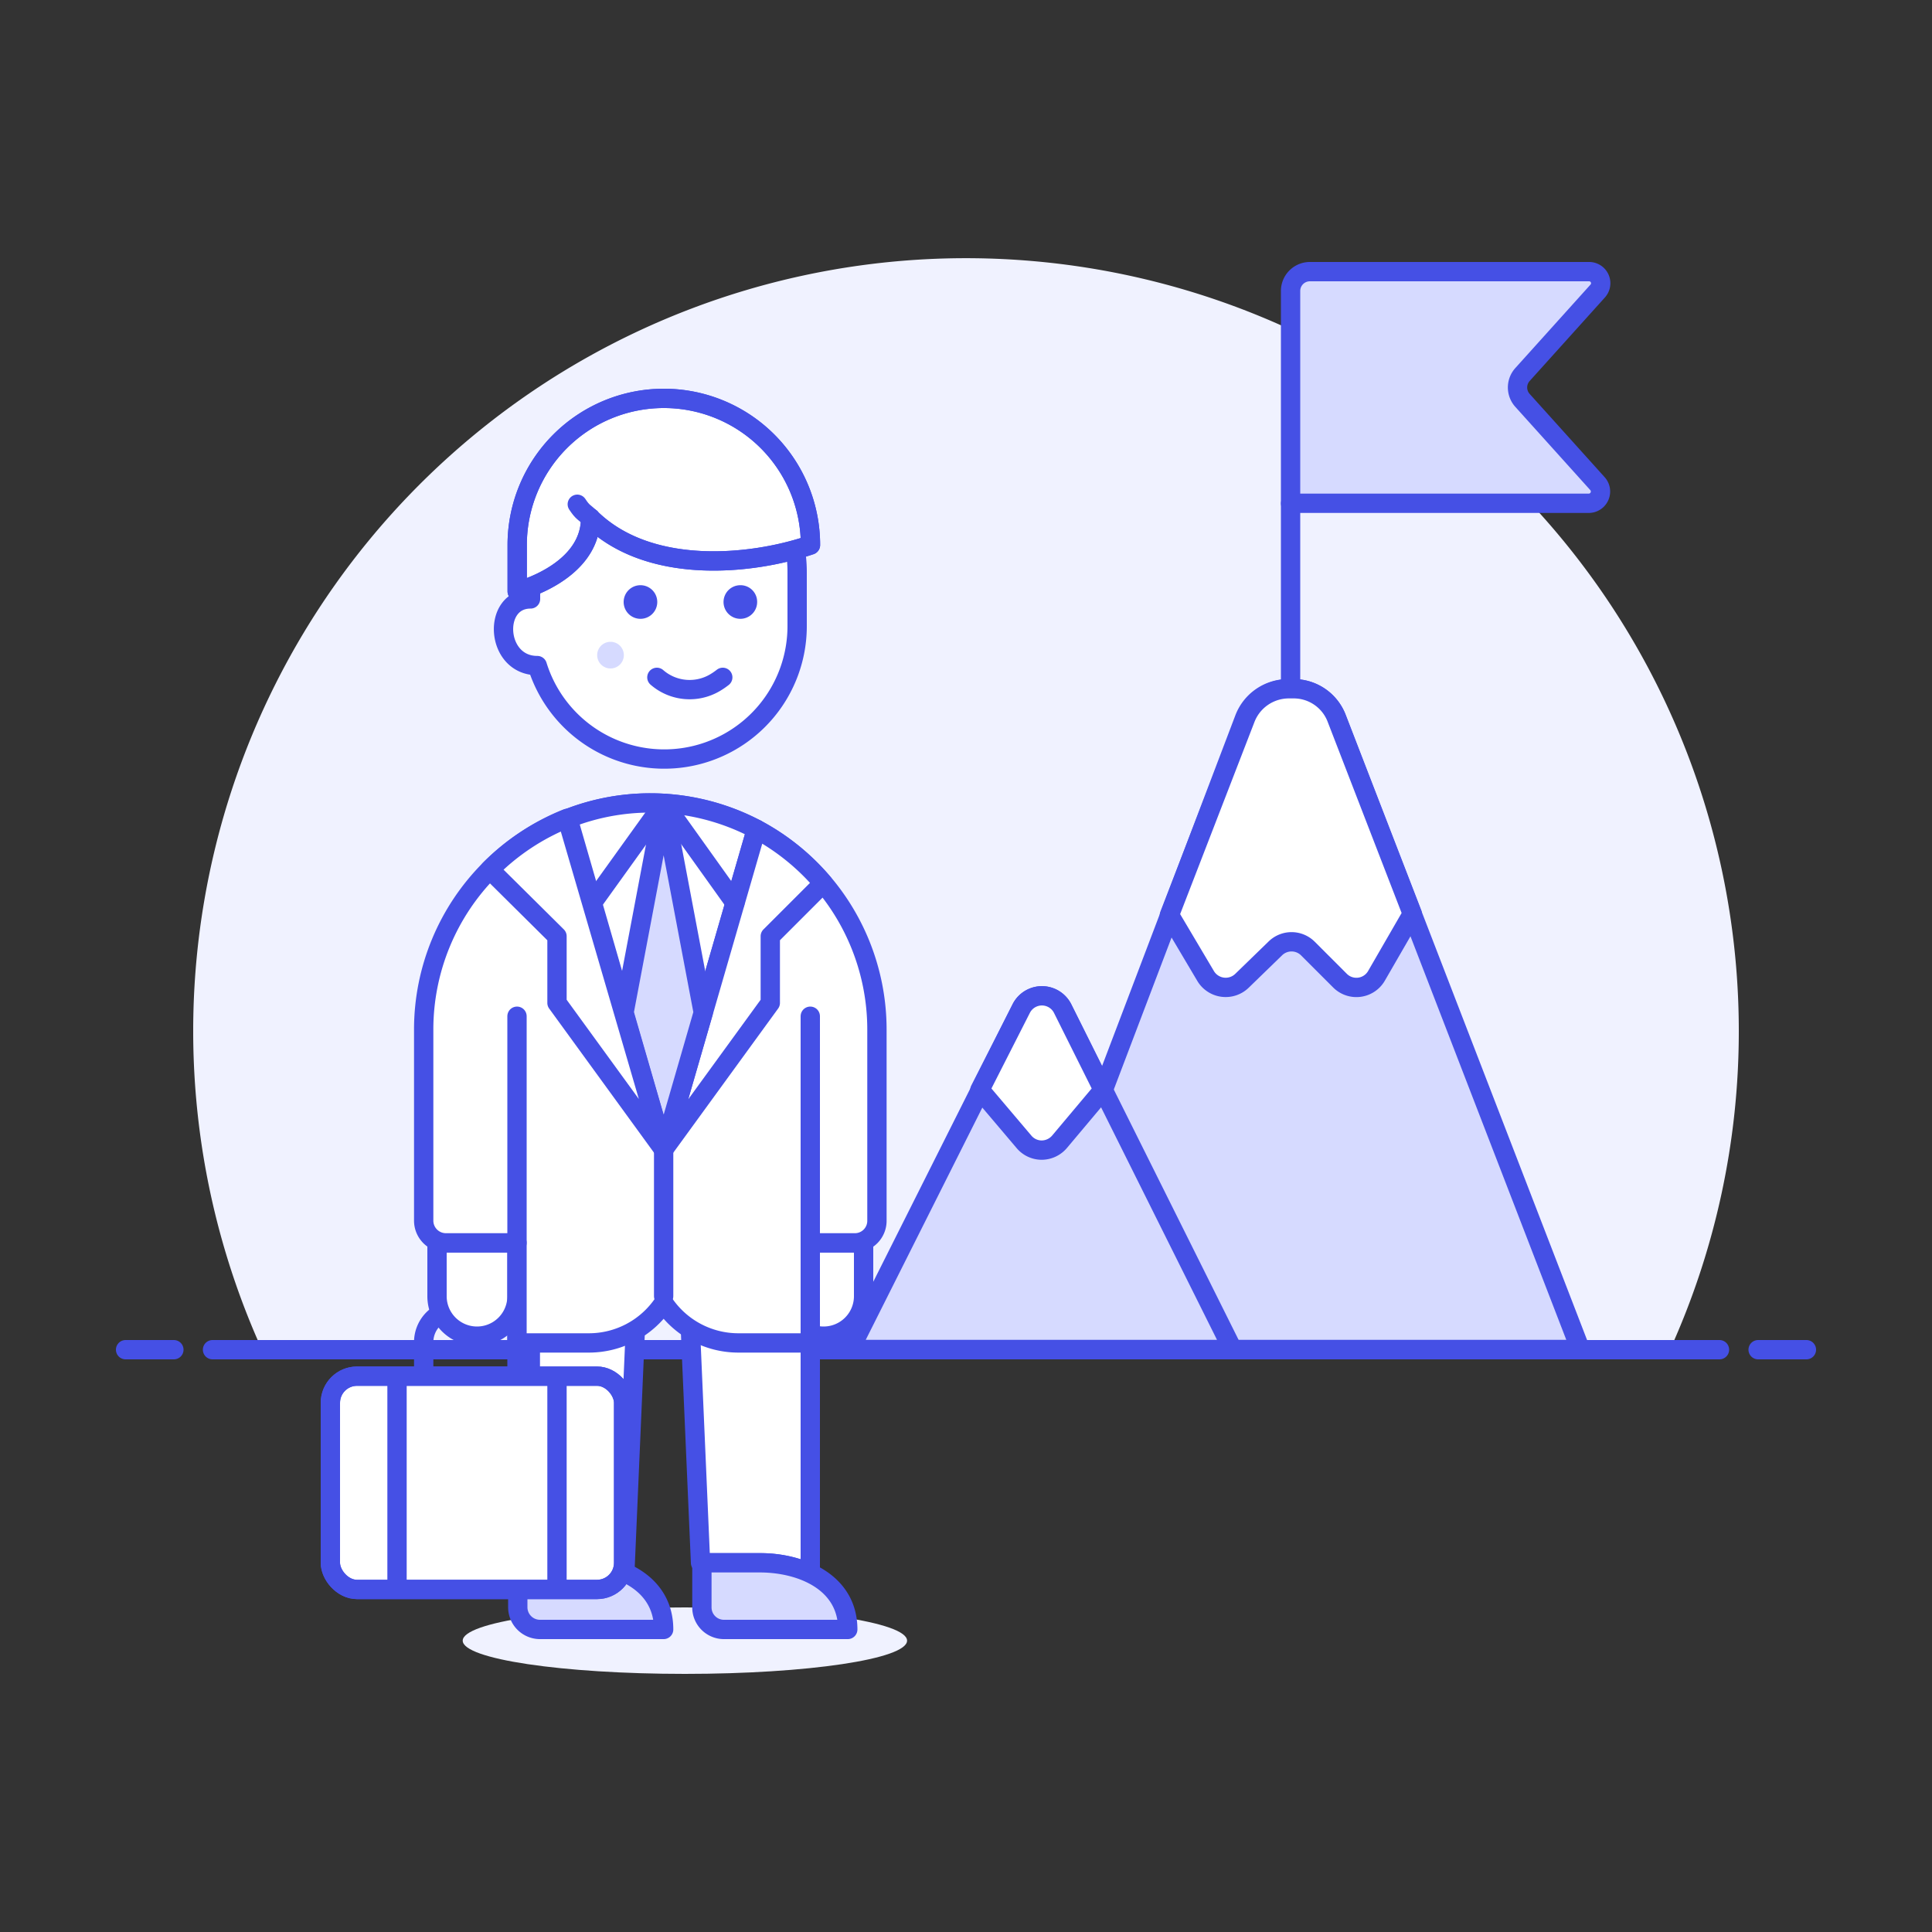 <svg id="Layer_1" data-name="Layer 1" xmlns="http://www.w3.org/2000/svg" viewBox="0 0 100 100"><rect x="0" y="0" width="100" height="100" fill="#333333" stroke="none"/><defs><style>.cls-1{fill:#f0f2ff;}.cls-10,.cls-2,.cls-9{fill:none;}.cls-10,.cls-11,.cls-12,.cls-2,.cls-3,.cls-5,.cls-8,.cls-9{stroke:#4550e5;}.cls-2,.cls-3,.cls-5{stroke-linecap:round;}.cls-10,.cls-11,.cls-12,.cls-2,.cls-3,.cls-5{stroke-linejoin:round;}.cls-12,.cls-3,.cls-4,.cls-8{fill:#fff;}.cls-11,.cls-5,.cls-7{fill:#d6daff;}.cls-6{fill:#4550e5;}.cls-8,.cls-9{stroke-miterlimit:10;}</style></defs><title>success-goal-businessman</title><path class="cls-1" d="M90,53.36a40,40,0,1,0-76.44,16.5H86.44A39.88,39.88,0,0,0,90,53.36Z"/><line class="cls-2" x1="11" y1="69.86" x2="89" y2="69.86"/><line class="cls-2" x1="6.5" y1="69.86" x2="9" y2="69.86"/><line class="cls-2" x1="91" y1="69.86" x2="93.5" y2="69.86"/><ellipse class="cls-1" cx="35.45" cy="84.92" rx="11.5" ry="1.72"/><path class="cls-3" d="M44.7,67.09a2.07,2.07,0,1,1-4.14,0V64.33H44.7Z"/><path class="cls-4" d="M39.33,80.89a6.15,6.15,0,0,1,2.61.55V61.57H26.76V80.89h3a6.31,6.31,0,0,1,2.58.53l.53-12.26a1.44,1.44,0,0,1,2.88,0l.51,11.73Z"/><path class="cls-2" d="M39.33,80.89a6.15,6.15,0,0,1,2.61.55V61.57H26.76V80.89h3a6.31,6.31,0,0,1,2.58.53l.53-12.26a1.44,1.44,0,0,1,2.88,0l.51,11.73Z"/><path class="cls-5" d="M43.88,84.34c0-2.47-2.42-3.45-4.55-3.45h-3v2.3a1.14,1.14,0,0,0,1.15,1.15Z"/><path class="cls-5" d="M34.35,84.34c0-2.47-2.41-3.45-4.55-3.45h-3v2.3a1.15,1.15,0,0,0,1.15,1.15Z"/><path class="cls-3" d="M34.36,22.7a6.9,6.9,0,0,0-6.9,6.9V31c-2,0-1.83,3.45.35,3.45h0a6.88,6.88,0,0,0,13.45-2.07V29.6A6.9,6.9,0,0,0,34.36,22.7Z"/><path class="cls-6" d="M33.15,30.29a.87.87,0,1,0,.87.86.87.87,0,0,0-.87-.86Z"/><path class="cls-6" d="M38.33,30.29a.87.87,0,1,0,.86.86.86.86,0,0,0-.86-.86Z"/><path class="cls-7" d="M32.29,33.91a.69.69,0,1,1-.69-.69A.69.69,0,0,1,32.29,33.91Z"/><path class="cls-2" d="M34,35.06a2.58,2.58,0,0,0,3,.28,3.71,3.71,0,0,0,.41-.28"/><path class="cls-3" d="M30.57,26.82c3,2.94,8.24,2.45,11.38,1.39a7.59,7.59,0,0,0-15.18,0v2.4s3.8-.95,3.8-3.8"/><path class="cls-2" d="M30.57,26.82c3,2.94,8.24,2.45,11.38,1.39a7.59,7.59,0,0,0-15.18,0v2.4s3.8-.95,3.8-3.8"/><path class="cls-2" d="M30.57,26.82c-.35-.34-.4-.28-.69-.72"/><rect class="cls-8" x="17.1" y="71.23" width="15.18" height="11.04" rx="1.38" ry="1.38"/><line class="cls-9" x1="20.55" y1="71.23" x2="20.55" y2="82.22"/><line class="cls-9" x1="28.83" y1="71.28" x2="28.83" y2="82.27"/><path class="cls-9" d="M21.93,71.16V69.47a1.69,1.69,0,0,1,1.69-1.69h2.14a1.69,1.69,0,0,1,1.69,1.69v1.69"/><rect class="cls-9" x="17.1" y="71.23" width="15.18" height="11.04" rx="1.38" ry="1.38"/><path class="cls-3" d="M26.76,67.09a2.07,2.07,0,0,1-4.14,0V64.33h4.14Z"/><path class="cls-4" d="M45.39,53.29a11.73,11.73,0,0,0-23.46,0v9.89a1.15,1.15,0,0,0,1.15,1.15h3.68v5.18h3.72a4.65,4.65,0,0,0,3.87-2.07,4.65,4.65,0,0,0,3.87,2.07h3.72V64.33h2.3a1.14,1.14,0,0,0,1.15-1.15Z"/><path class="cls-2" d="M45.39,53.29a11.73,11.73,0,0,0-23.46,0v9.89a1.15,1.15,0,0,0,1.15,1.15h3.68v5.18h3.72a4.65,4.65,0,0,0,3.87-2.07,4.65,4.65,0,0,0,3.87,2.07h3.72V64.33h2.3a1.14,1.14,0,0,0,1.15-1.15Z"/><line class="cls-2" x1="41.94" y1="64.33" x2="41.94" y2="52.6"/><line class="cls-2" x1="26.76" y1="64.33" x2="26.76" y2="52.6"/><path class="cls-3" d="M34.35,59.5l4.8-16.58a11.8,11.8,0,0,0-5.49-1.36,11.57,11.57,0,0,0-4.26.81Z"/><path class="cls-3" d="M39.15,42.92,34.35,59.5l5.52-7.59V48.46l2.74-2.74A11.88,11.88,0,0,0,39.15,42.92Z"/><polygon class="cls-5" points="34.35 41.58 32.3 52.41 34.35 59.5 36.4 52.41 34.35 41.58"/><line class="cls-2" x1="34.35" y1="67.09" x2="34.35" y2="59.5"/><polyline class="cls-2" points="38.04 46.73 34.36 41.58 30.66 46.73"/><path class="cls-3" d="M34.35,59.5l-5-17.14a11.82,11.82,0,0,0-4,2.65l3.48,3.45v3.45Z"/><path class="cls-7" d="M66.65,35.65a2.41,2.41,0,0,0-2.24,1.55L52,69.85H81.8L69.19,37.19A2.38,2.38,0,0,0,67,35.65Z"/><path class="cls-10" d="M66.65,35.65a2.41,2.41,0,0,0-2.24,1.55L52,69.85H81.8L69.19,37.19A2.38,2.38,0,0,0,67,35.65Z"/><line class="cls-2" x1="66.8" y1="35.65" x2="66.8" y2="26.06"/><path class="cls-7" d="M66.8,15.06a1,1,0,0,1,1-1H82.25a.6.6,0,0,1,.45,1l-3.9,4.33a1,1,0,0,0,0,1.33l3.9,4.33a.61.61,0,0,1-.45,1H66.8Z"/><path class="cls-10" d="M66.8,15.06a1,1,0,0,1,1-1H82.25a.6.6,0,0,1,.45,1l-3.9,4.33a1,1,0,0,0,0,1.33l3.9,4.33a.61.61,0,0,1-.45,1H66.8Z"/><path class="cls-11" d="M55,52.2a1.2,1.2,0,0,0-2.14,0L44,69.85H63.8Z"/><path class="cls-12" d="M50.72,56.41,53,59.1a1.2,1.2,0,0,0,.92.43,1.22,1.22,0,0,0,.92-.43l2.26-2.69L55,52.2a1.2,1.2,0,0,0-2.14,0Z"/><path class="cls-4" d="M62.41,50.53a1.21,1.21,0,0,0,1.88.23L66,49.1a1.2,1.2,0,0,1,1.7,0l1.66,1.66a1.2,1.2,0,0,0,1.88-.24L73.1,47.3,69.19,37.19A2.38,2.38,0,0,0,67,35.65h-.3a2.41,2.41,0,0,0-2.24,1.55L60.53,47.36Z"/><path class="cls-10" d="M62.41,50.53a1.21,1.21,0,0,0,1.88.23L66,49.1a1.2,1.2,0,0,1,1.7,0l1.66,1.66a1.2,1.2,0,0,0,1.88-.24L73.1,47.3,69.19,37.19A2.38,2.38,0,0,0,67,35.65h-.3a2.41,2.41,0,0,0-2.24,1.55L60.53,47.36Z"/></svg>